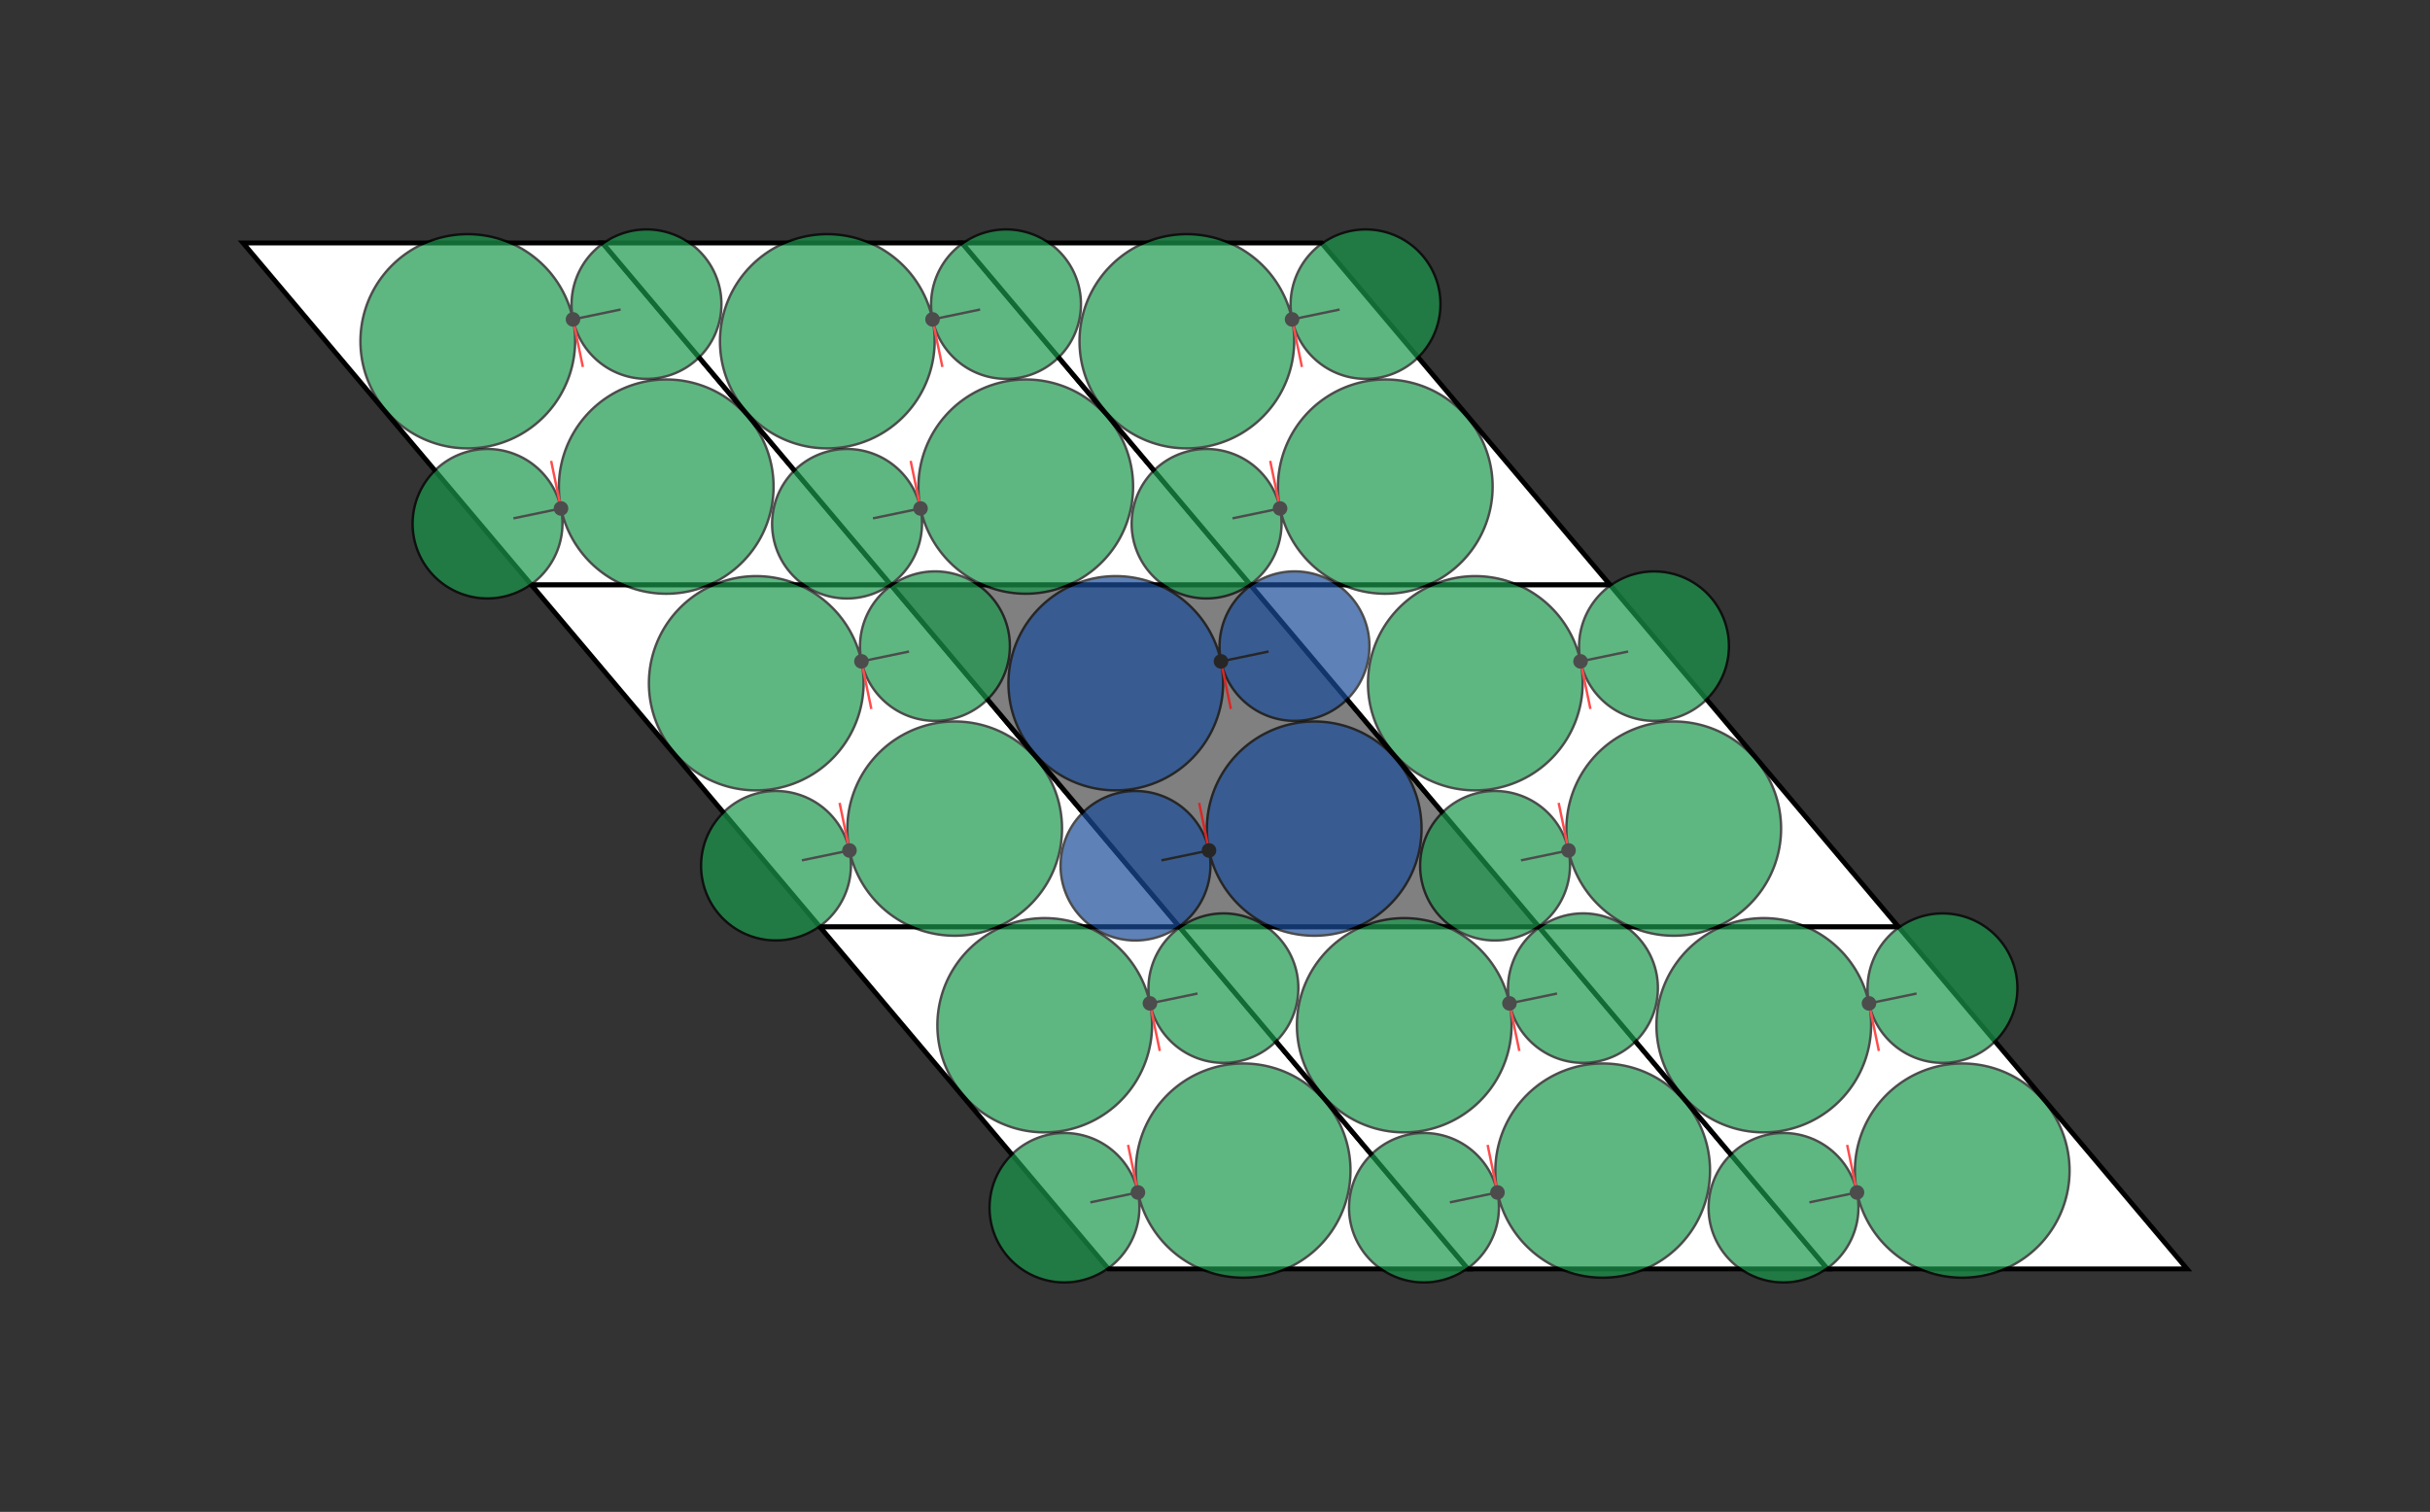 <?xml version="1.0" encoding="UTF-8" standalone="no"?>
<!DOCTYPE svg PUBLIC "-//W3C//DTD SVG 1.1//EN" "http://www.w3.org/Graphics/SVG/1.1/DTD/svg11.dtd">
<svg width="1000" height="622.339" version="1.1" xmlns="http://www.w3.org/2000/svg" xmlns:xlink="http://www.w3.org/1999/xlink">
<rect width="100%" height="100%" fill="#333333" stroke="none"/>
<defs>
<g id="cell" opacity="1.0" >
<polygon points="0,0 147.957,0 266.667,140.78 118.71,140.78" style="stroke:#000000;stroke-width:2"/>
</g>
<g id="shape" opacity="0.7" >
<polygon points="61.723,0 61.705,1.077 61.648,2.153 61.554,3.226 61.422,4.295 61.253,5.359 61.046,6.416 60.803,7.466 60.523,8.506 60.207,9.536 59.855,10.554 59.467,11.559 59.045,12.55 58.588,13.526 58.097,14.485 57.572,15.426 57.015,16.349 56.426,17.251 55.806,18.133 55.155,18.992 54.475,19.827 53.765,20.639 53.028,21.425 52.264,22.185 51.473,22.917 50.657,23.622 49.817,24.297 48.953,24.943 48.068,25.558 47.161,26.142 46.235,26.694 45.289,27.213 44.326,27.698 43.347,28.15 42.352,28.567 41.343,28.949 40.321,29.295 39.288,29.606 38.244,29.88 37.192,30.117 36.131,30.318 35.064,30.481 33.992,30.607 32.916,30.695 31.838,30.745 30.758,30.758 29.679,30.733 28.6,30.67 27.525,30.57 26.454,30.432 25.388,30.256 24.329,30.043 23.277,29.794 22.235,29.507 21.204,29.185 20.184,28.826 19.177,28.432 18.185,28.003 17.208,27.539 16.248,27.041 15.306,26.511 14.383,25.947 13.48,25.351 12.598,24.724 11.738,24.067 10.902,23.38 10.091,22.664 9.304,21.92 8.545,21.148 7.812,20.351 7.108,19.528 6.433,18.682 5.787,17.811 5.173,16.919 4.59,16.006 4.039,15.073 3.521,14.121 3.036,13.151 2.586,12.165 2.17,11.164 1.789,10.148 1.444,9.12 1.136,8.08 0.863,7.03 0.628,5.971 0.429,4.904 0.268,3.831 0.144,2.753 0.058,1.671 0.01,0.586 -0,-0.5 -0.018,1.051 -0.091,2.601 -0.217,4.146 -0.398,5.687 -0.632,7.22 -0.919,8.743 -1.259,10.256 -1.652,11.756 -2.097,13.241 -2.594,14.709 -3.141,16.159 -3.739,17.588 -4.386,18.996 -5.081,20.381 -5.825,21.74 -6.616,23.072 -7.452,24.375 -8.334,25.649 -9.259,26.891 -10.227,28.099 -11.237,29.273 -12.287,30.411 -13.376,31.511 -14.502,32.573 -15.665,33.594 -16.863,34.574 -18.094,35.512 -19.357,36.405 -20.65,37.254 -21.973,38.058 -23.322,38.814 -24.697,39.523 -26.095,40.184 -27.516,40.794 -28.957,41.355 -30.417,41.866 -31.894,42.324 -33.385,42.731 -34.89,43.086 -36.406,43.387 -37.932,43.635 -39.465,43.83 -41.004,43.971 -42.547,44.059 -44.092,44.092 -45.637,44.071 -47.18,43.996 -48.72,43.867 -50.254,43.685 -51.78,43.449 -53.297,43.159 -54.804,42.817 -56.297,42.423 -57.775,41.976 -59.237,41.478 -60.68,40.929 -62.104,40.331 -63.505,39.682 -64.883,38.985 -66.235,38.241 -67.56,37.449 -68.857,36.612 -70.124,35.73 -71.359,34.804 -72.561,33.836 -73.728,32.826 -74.859,31.776 -75.953,30.687 -77.008,29.561 -78.023,28.398 -78.996,27.201 -79.927,25.97 -80.814,24.707 -81.657,23.415 -82.453,22.093 -83.203,20.745 -83.905,19.371 -84.559,17.974 -85.164,16.554 -85.718,15.114 -86.222,13.656 -86.674,12.181 -87.074,10.691 -87.422,9.188 -87.717,7.674 -87.959,6.151 -88.148,4.62 -88.283,3.083 -88.364,1.542 -88.391,0 -88.364,-1.542 -88.283,-3.083 -88.148,-4.62 -87.959,-6.151 -87.717,-7.674 -87.422,-9.188 -87.074,-10.691 -86.674,-12.181 -86.222,-13.656 -85.718,-15.114 -85.164,-16.554 -84.559,-17.974 -83.905,-19.371 -83.203,-20.745 -82.453,-22.093 -81.657,-23.415 -80.814,-24.707 -79.927,-25.97 -78.996,-27.201 -78.023,-28.398 -77.008,-29.561 -75.953,-30.687 -74.859,-31.776 -73.728,-32.826 -72.561,-33.836 -71.359,-34.804 -70.124,-35.73 -68.857,-36.612 -67.56,-37.449 -66.235,-38.241 -64.883,-38.985 -63.505,-39.682 -62.104,-40.331 -60.68,-40.929 -59.237,-41.478 -57.775,-41.976 -56.297,-42.423 -54.804,-42.817 -53.297,-43.159 -51.78,-43.449 -50.254,-43.685 -48.72,-43.867 -47.18,-43.996 -45.637,-44.071 -44.092,-44.092 -42.547,-44.059 -41.004,-43.971 -39.465,-43.83 -37.932,-43.635 -36.406,-43.387 -34.89,-43.086 -33.385,-42.731 -31.894,-42.324 -30.417,-41.866 -28.957,-41.355 -27.516,-40.794 -26.095,-40.184 -24.697,-39.523 -23.322,-38.814 -21.973,-38.058 -20.65,-37.254 -19.357,-36.405 -18.094,-35.512 -16.863,-34.574 -15.665,-33.594 -14.502,-32.573 -13.376,-31.511 -12.287,-30.411 -11.237,-29.273 -10.227,-28.099 -9.259,-26.891 -8.334,-25.649 -7.452,-24.375 -6.616,-23.072 -5.825,-21.74 -5.081,-20.381 -4.386,-18.996 -3.739,-17.588 -3.141,-16.159 -2.594,-14.709 -2.097,-13.241 -1.652,-11.756 -1.259,-10.256 -0.919,-8.743 -0.632,-7.22 -0.398,-5.687 -0.217,-4.146 -0.091,-2.601 -0.018,-1.051 0,0.5 0.01,-0.586 0.058,-1.671 0.144,-2.753 0.268,-3.831 0.429,-4.904 0.628,-5.971 0.863,-7.03 1.136,-8.08 1.444,-9.12 1.789,-10.148 2.17,-11.164 2.586,-12.165 3.036,-13.151 3.521,-14.121 4.039,-15.073 4.59,-16.006 5.173,-16.919 5.787,-17.811 6.433,-18.682 7.108,-19.528 7.812,-20.351 8.545,-21.148 9.304,-21.92 10.091,-22.664 10.902,-23.38 11.738,-24.067 12.598,-24.724 13.48,-25.351 14.383,-25.947 15.306,-26.511 16.248,-27.041 17.208,-27.539 18.185,-28.003 19.177,-28.432 20.184,-28.826 21.204,-29.185 22.235,-29.507 23.277,-29.794 24.329,-30.043 25.388,-30.256 26.454,-30.432 27.525,-30.57 28.6,-30.67 29.679,-30.733 30.758,-30.758 31.838,-30.745 32.916,-30.695 33.992,-30.607 35.064,-30.481 36.131,-30.318 37.192,-30.117 38.244,-29.88 39.288,-29.606 40.321,-29.295 41.343,-28.949 42.352,-28.567 43.347,-28.15 44.326,-27.698 45.289,-27.213 46.235,-26.694 47.161,-26.142 48.068,-25.558 48.953,-24.943 49.817,-24.297 50.657,-23.622 51.473,-22.917 52.264,-22.185 53.028,-21.425 53.765,-20.639 54.475,-19.827 55.155,-18.992 55.806,-18.133 56.426,-17.251 57.015,-16.349 57.572,-15.426 58.097,-14.485 58.588,-13.526 59.045,-12.55 59.467,-11.559 59.855,-10.554 60.207,-9.536 60.523,-8.506 60.803,-7.466 61.046,-6.416 61.253,-5.359 61.422,-4.295 61.554,-3.226 61.648,-2.153 61.705,-1.077 " style="stroke:#000000;stroke-width:1"/>
<line x1="0" y1="0" x2="20" y2="0"  stroke="black" stroke-width="1"  />
<line x1="0" y1="0" x2="0" y2="20"  stroke="red" stroke-width="1"  />
<circle cx="0.0" cy="0.0" r="3.0" fill="black"  stroke="black" stroke-width="0" />
</g>
</defs>
<use xlink:href="#cell" transform="translate(100,100) scale(1)" style="fill:white"/>
<use xlink:href="#cell" transform="translate(218.71,240.78) scale(1)" style="fill:white"/>
<use xlink:href="#cell" transform="translate(337.42,381.559) scale(1)" style="fill:white"/>
<use xlink:href="#cell" transform="translate(247.957,100) scale(1)" style="fill:white"/>
<use xlink:href="#cell" transform="translate(366.667,240.78) scale(1)" style="fill:grey"/>
<use xlink:href="#cell" transform="translate(485.377,381.559) scale(1)" style="fill:white"/>
<use xlink:href="#cell" transform="translate(395.914,100) scale(1)" style="fill:white"/>
<use xlink:href="#cell" transform="translate(514.623,240.78) scale(1)" style="fill:white"/>
<use xlink:href="#cell" transform="translate(633.333,381.559) scale(1)" style="fill:white"/>
<use xlink:href="#shape" transform="translate(230.867,209.303) rotate(-191.724, 0, 0) scale(1 1)" style="fill:rgb(25,153,76)"/>
<use xlink:href="#shape" transform="translate(349.577,350.083) rotate(-191.724, 0, 0) scale(1 1)" style="fill:rgb(25,153,76)"/>
<use xlink:href="#shape" transform="translate(468.287,490.863) rotate(-191.724, 0, 0) scale(1 1)" style="fill:rgb(25,153,76)"/>
<use xlink:href="#shape" transform="translate(378.824,209.303) rotate(-191.724, 0, 0) scale(1 1)" style="fill:rgb(25,153,76)"/>
<use xlink:href="#shape" transform="translate(497.534,350.083) rotate(-191.724, 0, 0) scale(1 1)" style="fill:rgb(25,76,153)"/>
<use xlink:href="#shape" transform="translate(616.243,490.863) rotate(-191.724, 0, 0) scale(1 1)" style="fill:rgb(25,153,76)"/>
<use xlink:href="#shape" transform="translate(526.78,209.303) rotate(-191.724, 0, 0) scale(1 1)" style="fill:rgb(25,153,76)"/>
<use xlink:href="#shape" transform="translate(645.49,350.083) rotate(-191.724, 0, 0) scale(1 1)" style="fill:rgb(25,153,76)"/>
<use xlink:href="#shape" transform="translate(764.2,490.863) rotate(-191.724, 0, 0) scale(1 1)" style="fill:rgb(25,153,76)"/>
<use xlink:href="#shape" transform="translate(235.8,131.476) rotate(-371.724, 0, 0) scale(1 1)" style="fill:rgb(25,153,76)"/>
<use xlink:href="#shape" transform="translate(354.51,272.256) rotate(-371.724, 0, 0) scale(1 1)" style="fill:rgb(25,153,76)"/>
<use xlink:href="#shape" transform="translate(473.22,413.036) rotate(-371.724, 0, 0) scale(1 1)" style="fill:rgb(25,153,76)"/>
<use xlink:href="#shape" transform="translate(383.757,131.476) rotate(-371.724, 0, 0) scale(1 1)" style="fill:rgb(25,153,76)"/>
<use xlink:href="#shape" transform="translate(502.466,272.256) rotate(-371.724, 0, 0) scale(1 1)" style="fill:rgb(25,76,153)"/>
<use xlink:href="#shape" transform="translate(621.176,413.036) rotate(-371.724, 0, 0) scale(1 1)" style="fill:rgb(25,153,76)"/>
<use xlink:href="#shape" transform="translate(531.713,131.476) rotate(-371.724, 0, 0) scale(1 1)" style="fill:rgb(25,153,76)"/>
<use xlink:href="#shape" transform="translate(650.423,272.256) rotate(-371.724, 0, 0) scale(1 1)" style="fill:rgb(25,153,76)"/>
<use xlink:href="#shape" transform="translate(769.133,413.036) rotate(-371.724, 0, 0) scale(1 1)" style="fill:rgb(25,153,76)"/>
</svg>
<!--Copyright: Toby Hudson
0.870245 3.328959 4.143275 0.261555 0.776414 3.346207 0 
cell 3.328959 4.143275 angle  49.86 packing 0.887679 (max 0.887679) rejection (37.219586%) -->
